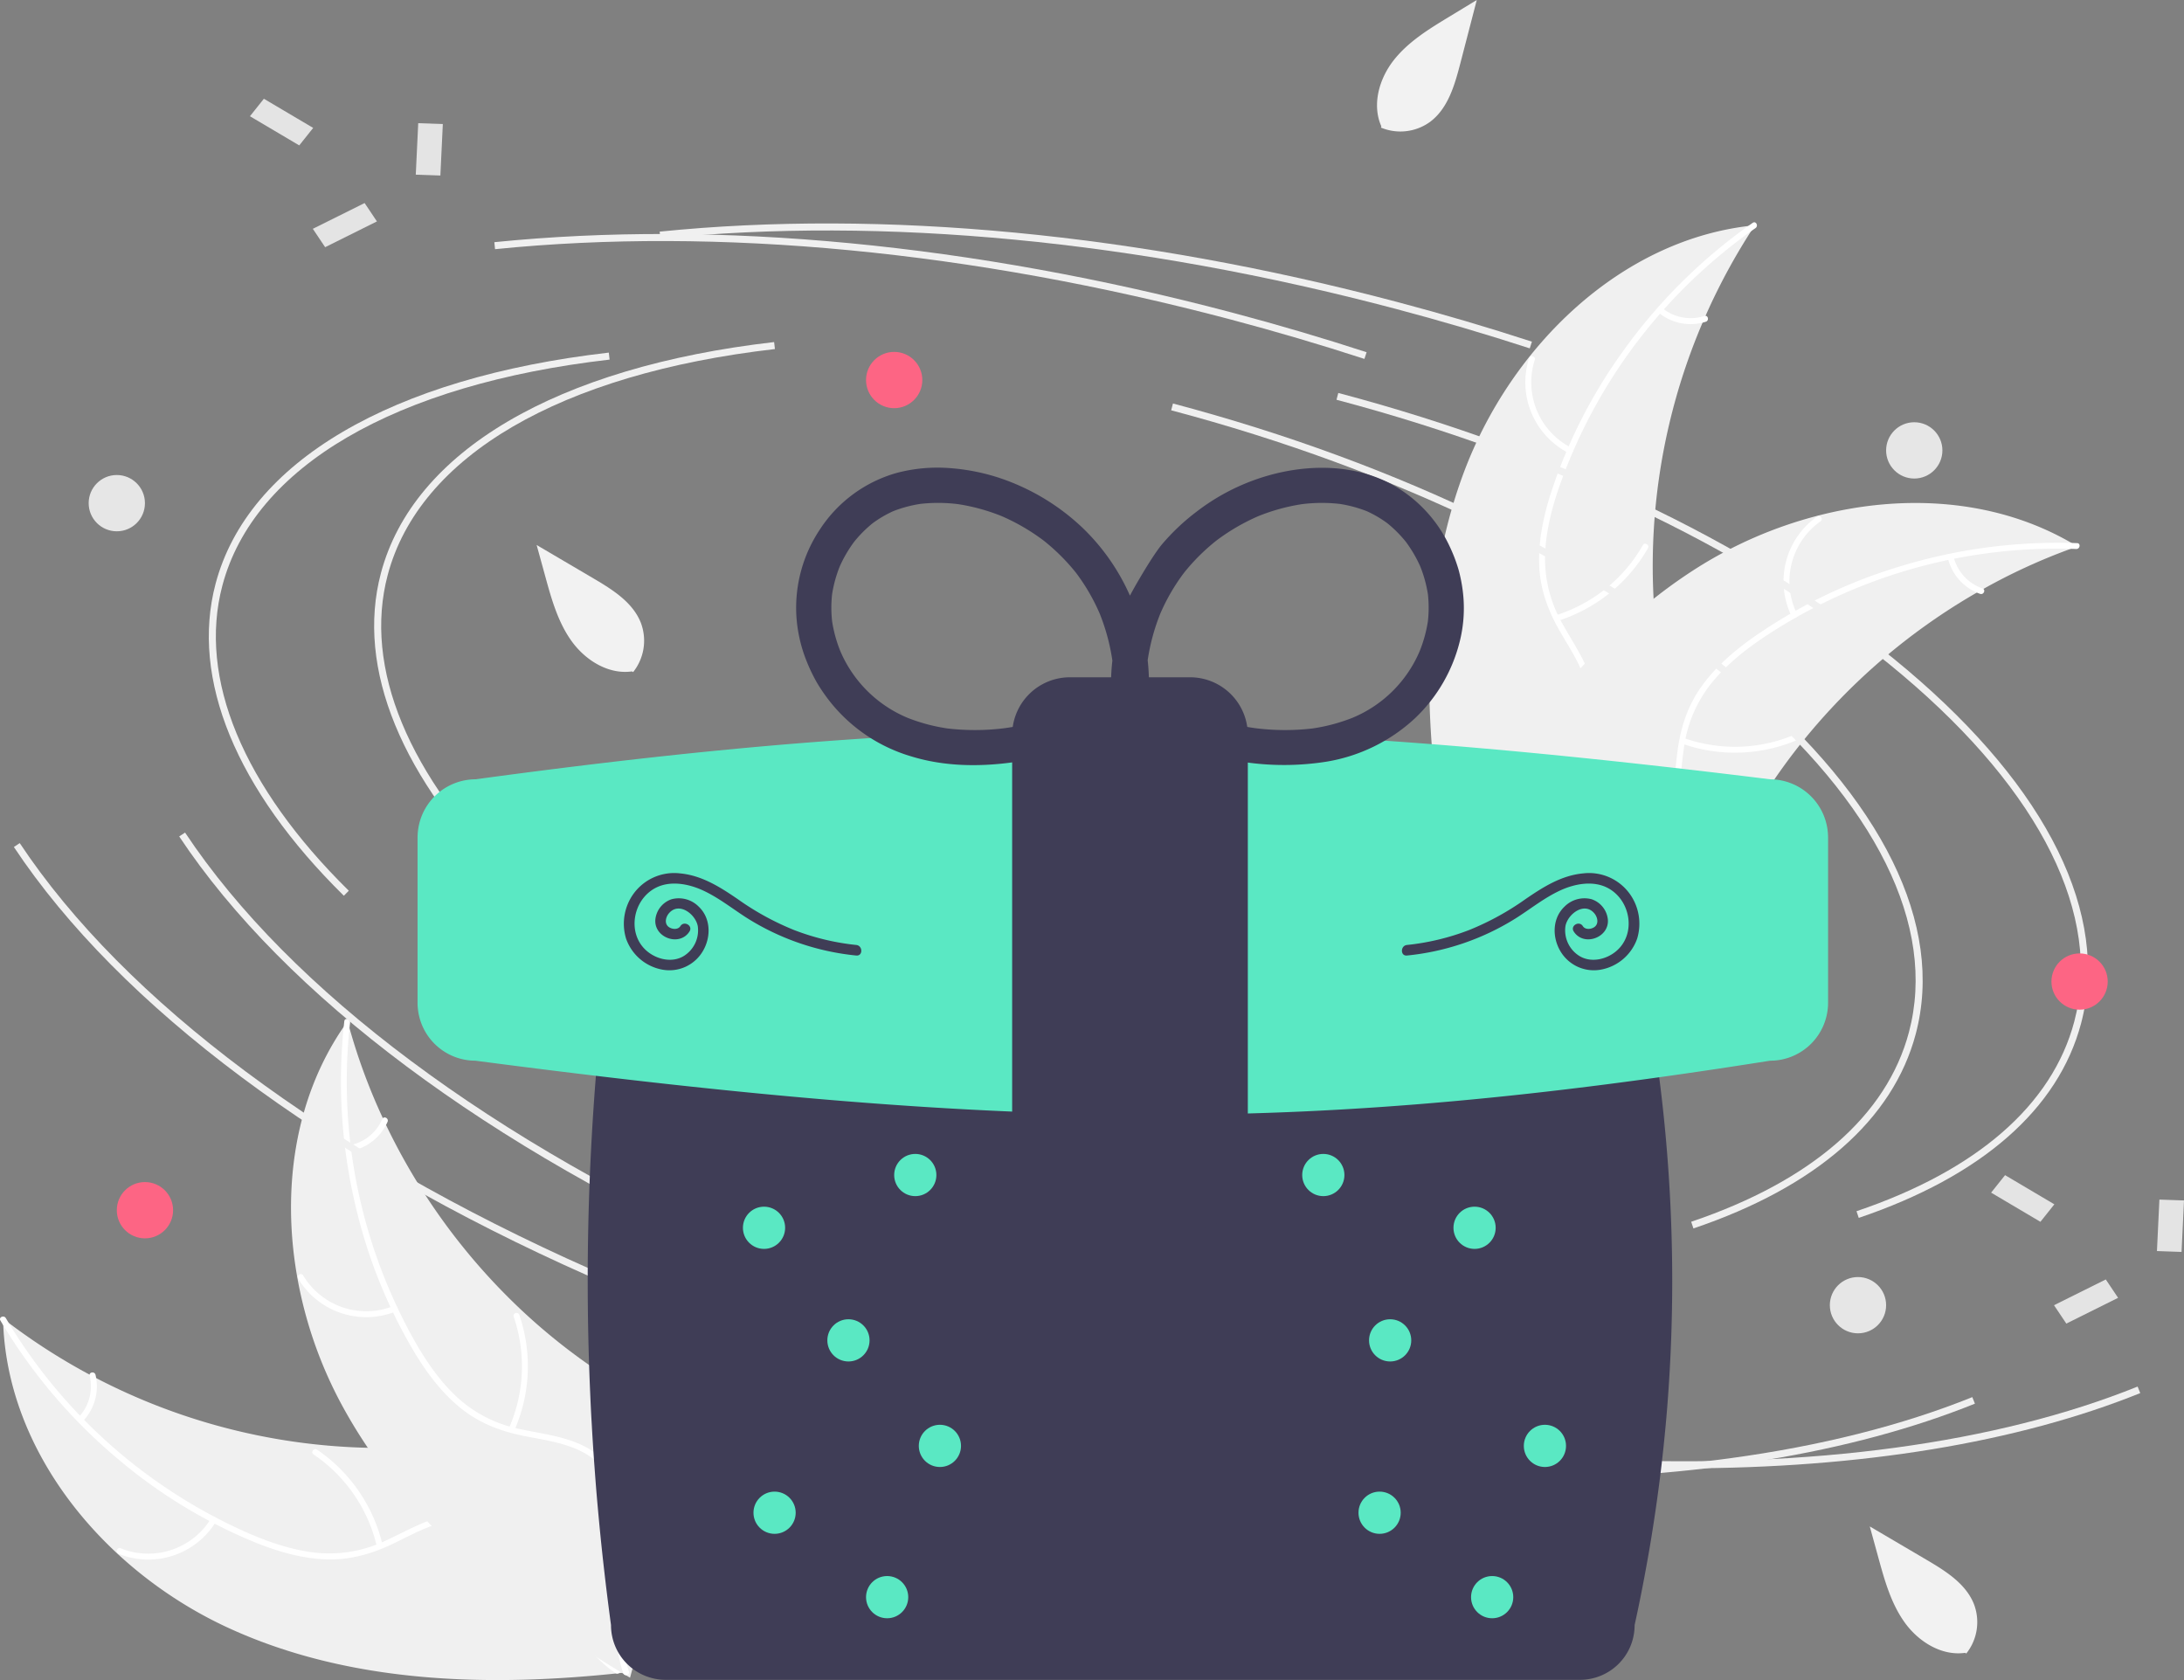<svg xmlns="http://www.w3.org/2000/svg" width="671.522" height="516.552" viewBox="0 0 671.522 516.552" xmlns:xlink="http://www.w3.org/1999/xlink" role="img" artist="Katerina Limpitsouni" source="https://undraw.co/"><rect x="0" y="0" width="671.522" height="516.552" fill="#808080" stroke="none"/><path d="M714.256,337.171c14.406-38.732,48.442-72.2,89.574-76.181A190.398,190.398,0,0,0,773.738,388.201c2.105,17.203,6.237,36.118-3.036,50.759-5.77,9.11-15.939,14.719-26.422,17.25-10.483,2.531-21.406,2.335-32.188,2.124l-2.414,1.192C702.096,418.904,699.85,375.903,714.256,337.171Z" transform="translate(-264.239 -191.724)" fill="#f0f0f0"/><path d="M804.029,261.834a162.739,162.739,0,0,0-60.46,79.812c-2.371,6.934-4.173,14.174-4.277,21.537a40.195,40.195,0,0,0,5.435,20.444c3.245,5.855,7.242,11.468,9.007,18.01,1.86,6.895.344,13.871-3.456,19.829-4.65,7.289-11.642,12.473-18.655,17.305C723.836,444.136,715.663,449.585,710.898,458.012c-.577,1.021-2.128.066-1.552-.954,8.29-14.662,25.687-19.988,36.33-32.443,4.966-5.811,8.211-13.155,6.676-20.893-1.343-6.767-5.46-12.559-8.796-18.459-3.504-6.195-5.793-12.624-6.059-19.792-.273-7.332,1.25-14.658,3.433-21.622a157.886,157.886,0,0,1,22.27-44.036,165.625,165.625,0,0,1,39.971-39.586c.959-.669,1.811.942.858,1.607Z" transform="translate(-264.239 -191.724)" fill="#fff"/><path d="M746.585,331.034a24.416,24.416,0,0,1-12.196-29.169c.359-1.115,2.109-.609,1.75.507a22.609,22.609,0,0,0,11.401,27.11c1.047.526.087,2.075-.954,1.552Z" transform="translate(-264.239 -191.724)" fill="#fff"/><path d="M742.691,380.876a47.06,47.06,0,0,0,26.691-21.536c.581-1.019,2.132-.064,1.552.954A48.95,48.95,0,0,1,743.114,382.648c-1.121.35-1.537-1.423-.423-1.772Z" transform="translate(-264.239 -191.724)" fill="#fff"/><path d="M775.416,286.504a13.821,13.821,0,0,0,12.898,2.369c1.116-.364,1.531,1.41.423,1.772a15.487,15.487,0,0,1-14.275-2.589.941.941,0,0,1-.299-1.253.915.915,0,0,1,1.253-.299Z" transform="translate(-264.239 -191.724)" fill="#fff"/><path d="M902.973,359.72c-.69.247-1.38.495-2.075.757a182.012,182.012,0,0,0-26.831,12.322c-.67.363-1.344.74-2.003,1.121A191.88,191.88,0,0,0,818.376,419.836a186.339,186.339,0,0,0-16.014,23.348c-6.543,11.294-12.738,24.06-22.347,32.291a31.966,31.966,0,0,1-3.131,2.418L711.32,462.379c-.131-.11-.267-.205-.399-.316l-2.646-.5c.215-.439.447-.889.662-1.328.124-.255.262-.507.385-.762.087-.169.175-.338.244-.495.029-.056.058-.113.083-.154.069-.157.15-.296.215-.439q1.938-3.783,3.935-7.551c.004-.015.004-.015.022-.026,10.195-19.118,22.076-37.552,36.377-53.597.43-.483.864-.98,1.324-1.456a177.81,177.81,0,0,1,21.121-19.897,157.193,157.193,0,0,1,12.944-9.242,130.716,130.716,0,0,1,37.474-16.312c26.453-6.851,54.803-5.166,78.139,8.365C901.797,359.015,902.38,359.358,902.973,359.72Z" transform="translate(-264.239 -191.724)" fill="#f0f0f0"/><path d="M902.628,360.517a162.739,162.739,0,0,0-96.326,27.325c-6.068,4.109-11.866,8.805-16.382,14.621a40.195,40.195,0,0,0-7.969,19.596c-.934,6.629-1.123,13.517-3.652,19.803-2.666,6.626-8.077,11.282-14.698,13.751-8.101,3.02-16.805,2.95-25.313,2.585-9.447-.405-19.254-.975-28.132,2.885-1.076.468-1.739-1.229-.664-1.696,15.447-6.716,32.544-.494,48.541-4.03,7.464-1.65,14.476-5.56,17.909-12.663,3.002-6.211,3.202-13.315,4.09-20.034.932-7.056,2.976-13.567,7.078-19.451,4.196-6.019,9.823-10.951,15.759-15.197a157.886,157.886,0,0,1,44.294-21.752,165.625,165.625,0,0,1,55.748-7.542c1.168.043.879,1.842-.282,1.8Z" transform="translate(-264.239 -191.724)" fill="#fff"/><path d="M815.099,381.183a24.416,24.416,0,0,1,7.824-30.633c.958-.674,2.051.783,1.092,1.459a22.609,22.609,0,0,0-7.219,28.51c.519,1.051-1.18,1.709-1.696.664Z" transform="translate(-264.239 -191.724)" fill="#fff"/><path d="M781.982,418.635a47.06,47.06,0,0,0,34.278-1.125c1.077-.464,1.74,1.232.664,1.696a48.95,48.95,0,0,1-35.671,1.098c-1.106-.395-.371-2.062.729-1.669Z" transform="translate(-264.239 -191.724)" fill="#fff"/><path d="M864.93,362.987a13.821,13.821,0,0,0,8.872,9.657c1.11.381.374,2.047-.729,1.669a15.487,15.487,0,0,1-9.839-10.662.941.941,0,0,1,.516-1.18.915.915,0,0,1,1.18.516Z" transform="translate(-264.239 -191.724)" fill="#fff"/><path d="M334.374,692.2c-37.534-17.29-68.335-53.756-69.199-95.071a190.399,190.399,0,0,0,124.575,39.612c17.313-.8,36.486-3.492,50.385,6.861,8.649,6.442,13.473,17.005,15.206,27.649,1.732,10.644.712,21.521-.312,32.256l1.006,2.497C414.956,710.498,371.908,709.489,334.374,692.2Z" transform="translate(-264.239 -191.724)" fill="#f0f0f0"/><path d="M266.032,596.994A162.739,162.739,0,0,0,341.051,663.308c6.735,2.888,13.819,5.232,21.153,5.891a40.195,40.195,0,0,0,20.796-3.876c6.083-2.793,11.983-6.355,18.639-7.621,7.016-1.334,13.858.705,19.511,4.944,6.917,5.187,11.558,12.55,15.846,19.908,4.761,8.17,9.577,16.731,17.621,22.119.975.653-.095,2.127-1.068,1.475-13.994-9.373-17.991-27.123-29.607-38.677-5.42-5.391-12.497-9.181-20.33-8.234-6.849.828-12.935,4.496-19.071,7.377-6.442,3.026-13.026,4.823-20.193,4.547-7.332-.281-14.522-2.353-21.301-5.056a157.886,157.886,0,0,1-42.228-25.531,165.625,165.625,0,0,1-36.455-42.846c-.595-1.006,1.076-1.734,1.667-.734Z" transform="translate(-264.239 -191.724)" fill="#fff"/><path d="M330.696,659.5a24.416,24.416,0,0,1-30.007,9.959c-1.085-.443-.448-2.149.638-1.706a22.609,22.609,0,0,0,27.894-9.321c.604-1.004,2.076.07,1.475,1.068Z" transform="translate(-264.239 -191.724)" fill="#fff"/><path d="M380.102,667.146a47.06,47.06,0,0,0-19.459-28.241c-.972-.656.097-2.13,1.068-1.475a48.95,48.95,0,0,1,20.189,29.429c.265,1.144-1.535,1.425-1.798.288Z" transform="translate(-264.239 -191.724)" fill="#fff"/><path d="M288.47,627.389a13.821,13.821,0,0,0,3.336-12.683c-.279-1.14,1.521-1.42,1.798-.288a15.487,15.487,0,0,1-3.66,14.039.941.941,0,0,1-1.272.203.915.915,0,0,1-.203-1.272Z" transform="translate(-264.239 -191.724)" fill="#fff"/><path d="M371.11,505.725c.195.707.389,1.414.598,2.126a182.011,182.011,0,0,0,10.261,27.684c.311.696.637,1.397.967,2.082a191.88,191.88,0,0,0,41.73,57.002,186.34,186.34,0,0,0,22.073,17.731c10.768,7.377,23.03,14.519,30.511,24.722a31.967,31.967,0,0,1,2.175,3.305l-20.421,64.205c-.12.123-.225.251-.345.374l-.698,2.601c-.421-.247-.853-.513-1.274-.761-.245-.143-.485-.299-.73-.442-.162-.1-.324-.2-.475-.28-.054-.033-.108-.067-.147-.095-.152-.081-.284-.172-.421-.247q-3.626-2.218-7.233-4.494c-.015-.005-.015-.005-.025-.024-18.293-11.61-35.778-24.849-50.697-40.32-.449-.466-.912-.935-1.352-1.43a177.809,177.809,0,0,1-18.245-22.563,157.194,157.194,0,0,1-8.238-13.605A130.716,130.716,0,0,1,355.686,584.698c-4.834-26.895-1.013-55.036,14.241-77.284C370.318,506.844,370.704,506.289,371.11,505.725Z" transform="translate(-264.239 -191.724)" fill="#f0f0f0"/><path d="M371.879,506.128a162.739,162.739,0,0,0,19.973,98.115c3.639,6.361,7.883,12.497,13.342,17.439a40.195,40.195,0,0,0,18.938,9.426c6.539,1.432,13.394,2.14,19.471,5.137,6.405,3.159,10.64,8.906,12.602,15.694,2.4,8.306,1.672,16.979.666,25.436-1.117,9.39-2.427,19.125.752,28.27.385,1.108-1.357,1.641-1.741.534-5.53-15.91,1.965-32.489-.353-48.706-1.082-7.567-4.451-14.855-11.274-18.815-5.967-3.463-13.035-4.199-19.668-5.592-6.965-1.463-13.304-3.992-18.861-8.527-5.685-4.639-10.178-10.622-13.964-16.862a157.886,157.886,0,0,1-18.345-45.81,165.625,165.625,0,0,1-3.311-56.159c.131-1.162,1.903-.737,1.773.417Z" transform="translate(-264.239 -191.724)" fill="#fff"/><path d="M385.876,594.968a24.416,24.416,0,0,1-29.955-10.115c-.6-1.007.936-1.986,1.537-.978a22.609,22.609,0,0,0,27.883,9.352c1.087-.438,1.615,1.305.534,1.741Z" transform="translate(-264.239 -191.724)" fill="#fff"/><path d="M420.72,630.819a47.06,47.06,0,0,0,1.467-34.265c-.381-1.109,1.36-1.642,1.741-.535a48.95,48.95,0,0,1-1.599,35.652c-.477,1.073-2.084.214-1.609-.853Z" transform="translate(-264.239 -191.724)" fill="#fff"/><path d="M371.494,543.906a13.821,13.821,0,0,0,10.3-8.118c.464-1.078,2.07-.218,1.609.853a15.487,15.487,0,0,1-11.374,9.006.941.941,0,0,1-1.138-.603.915.915,0,0,1,.603-1.138Z" transform="translate(-264.239 -191.724)" fill="#fff"/><path d="M420.797,463.882c-33.166-32.65-47.174-66.712-39.444-95.91,9.92-37.47,53.989-63.378,120.907-71.079l.247,2.149c-65.986,7.594-109.383,32.92-119.062,69.484-7.523,28.416,6.282,61.734,38.871,93.816Z" transform="translate(-264.239 -191.724)" fill="#f0f0f0"/><path d="M740.794,579.778c-41.393,0-86.375-6.151-131.054-17.98-55.252-14.627-105.912-36.705-146.503-63.849l1.202-1.798c40.396,27.012,90.831,48.989,145.854,63.555,49.724,13.164,99.82,19.264,144.855,17.654l.078,2.161Q748.093,579.779,740.794,579.778Z" transform="translate(-264.239 -191.724)" fill="#f0f0f0"/><path d="M835.756,566.175l-.693-2.049c37.021-12.517,60.176-32.68,66.962-58.312,8.626-32.584-10.114-70.396-52.769-106.47-42.872-36.258-104.694-66.342-174.081-84.711l.553-2.091c69.69,18.45,131.813,48.69,174.924,85.151,43.328,36.644,62.316,75.239,53.464,108.675C897.136,532.735,873.497,553.415,835.756,566.175Z" transform="translate(-264.239 -191.724)" fill="#f0f0f0"/><path d="M495.819,580.682c-81.336-36.073-144.011-82.874-176.479-131.782l1.802-1.197c32.244,48.569,94.59,95.093,175.554,131.001Z" transform="translate(-264.239 -191.724)" fill="#f0f0f0"/><path d="M781.788,643.176q-12.584,0-25.598-.562l.093-2.161c64.746,2.803,121.872-4.945,165.215-22.411l.809,2.007C884.498,635.283,836.308,643.176,781.788,643.176Z" transform="translate(-264.239 -191.724)" fill="#f0f0f0"/><path d="M734.596,298.832c-13.443-4.377-27.271-8.452-41.099-12.113-79.573-21.066-157.795-28.545-226.211-21.626l-.218-2.153c68.671-6.942,147.16.555,226.982,21.687,13.867,3.671,27.734,7.758,41.215,12.148Z" transform="translate(-264.239 -191.724)" fill="#f0f0f0"/><path d="M369.964,467.126c-33.166-32.65-47.174-66.712-39.444-95.91,9.92-37.47,53.989-63.378,120.907-71.079l.247,2.149c-65.986,7.594-109.383,32.92-119.062,69.484-7.523,28.416,6.282,61.734,38.871,93.816Z" transform="translate(-264.239 -191.724)" fill="#f0f0f0"/><path d="M689.962,583.023c-41.393,0-86.375-6.151-131.054-17.98-55.252-14.627-105.912-36.705-146.503-63.849l1.202-1.798c40.396,27.012,90.831,48.989,145.854,63.555,49.724,13.164,99.82,19.264,144.855,17.654l.078,2.161Q697.26,583.024,689.962,583.023Z" transform="translate(-264.239 -191.724)" fill="#f0f0f0"/><path d="M784.923,569.42l-.693-2.049c37.021-12.517,60.176-32.68,66.962-58.312,8.626-32.584-10.114-70.396-52.769-106.47C755.551,366.331,693.729,336.246,624.342,317.877l.553-2.091C694.586,334.236,756.709,364.476,799.82,400.937c43.328,36.644,62.316,75.239,53.464,108.675C846.303,535.979,822.664,556.66,784.923,569.42Z" transform="translate(-264.239 -191.724)" fill="#f0f0f0"/><path d="M444.986,583.927c-81.336-36.073-144.011-82.874-176.479-131.782l1.802-1.197c32.244,48.569,94.59,95.093,175.554,131.001Z" transform="translate(-264.239 -191.724)" fill="#f0f0f0"/><path d="M730.956,646.421q-12.584,0-25.598-.562l.093-2.161c64.746,2.803,121.872-4.945,165.215-22.411l.809,2.007C833.666,638.528,785.476,646.421,730.956,646.421Z" transform="translate(-264.239 -191.724)" fill="#f0f0f0"/><path d="M683.764,302.076c-13.443-4.377-27.271-8.452-41.099-12.113-79.573-21.066-157.795-28.545-226.211-21.626l-.218-2.153c68.671-6.942,147.16.555,226.982,21.687,13.867,3.671,27.734,7.758,41.215,12.148Z" transform="translate(-264.239 -191.724)" fill="#f0f0f0"/><path d="M468.875,462.691a16.783,16.783,0,0,0-16.764,16.764,787.723,787.723,0,0,0-6.36,141.647c.127,3.021.268,5.784.432,8.45.238,4.402.54,9.05.897,13.815.205,2.812.422,5.632.659,8.442.397,4.578.833,9.229,1.298,13.825.292,2.807.594,5.628.918,8.438.622,5.519,1.325,11.176,2.151,17.294A16.805,16.805,0,0,0,468.875,708.202H750.076a16.783,16.783,0,0,0,16.764-16.764l.013-.116c1.253-5.707,2.419-11.522,3.468-17.286.561-3.039,1.045-5.799,1.48-8.437.789-4.804,1.491-9.453,2.084-13.818.406-2.931.774-5.769,1.092-8.439.523-4.369.997-8.886,1.448-13.808.247-2.675.473-5.438.692-8.446v-.001A491.733,491.733,0,0,0,766.853,479.571l-.013-.116a16.783,16.783,0,0,0-16.764-16.764Z" transform="translate(-264.239 -191.724)" fill="#3f3d56"/><path d="M620.393,534.459c-60.93,0-125.493-5.537-209.992-16.613h-.009a17.783,17.783,0,0,1-17.655-15.868,16.333,16.333,0,0,1-.111-1.973V449.172a2.58,2.58,0,0,1,.015-.325,17.884,17.884,0,0,1,17.831-17.52c147.01-19.989,236.314-19.986,398.075.004h.007a17.881,17.881,0,0,1,17.761,17.574,1.972,1.972,0,0,1,.011.267v50.833a16.373,16.373,0,0,1-.112,1.978A17.807,17.807,0,0,1,808.48,517.85C738.591,528.921,681.308,534.459,620.393,534.459Z" transform="translate(-264.239 -191.724)" fill="#5ae8c3"/><path d="M630.166,569.764H593.198a17.768,17.768,0,0,1-17.747-17.747V417.709a17.768,17.768,0,0,1,17.747-17.747h36.968a17.768,17.768,0,0,1,17.748,17.747V552.017A17.768,17.768,0,0,1,630.166,569.764Z" transform="translate(-264.239 -191.724)" fill="#3f3d56"/><path d="M714.098,374.262a46.871,46.871,0,0,0-1.41-7.452,48.313,48.313,0,0,0-2.74-7.134,41.985,41.985,0,0,0-18.904-19.629c-10.312-5.076-22.107-5.492-33.195-3.046a65.605,65.605,0,0,0-25.644,12.006A66.687,66.687,0,0,0,621.511,359.094c-3.285,3.942-9.396,14.771-9.836,15.773A65.658,65.658,0,0,0,597.082,353.993a68.608,68.608,0,0,0-25.136-15.191,63.332,63.332,0,0,0-15.406-3.131,49.032,49.032,0,0,0-16.526,1.442,41.631,41.631,0,0,0-23.564,17.225,43.452,43.452,0,0,0-7.36,26.504,44.581,44.581,0,0,0,3.031,13.839,52.764,52.764,0,0,0,3.312,6.949,54.054,54.054,0,0,0,4.403,6.309,49.879,49.879,0,0,0,24.505,16.318c10.275,3.175,21.174,3.279,31.739,1.788,10.85-1.531,21.293-5.043,31.512-8.89,1.363-.513,2.721-1.041,4.08-1.564,9.084,3.495,18.246,6.865,27.755,9.005a83.576,83.576,0,0,0,32.672,1.31,52.428,52.428,0,0,0,27.094-13.234,48.652,48.652,0,0,0,14.036-24.375A42.077,42.077,0,0,0,714.098,374.262ZM573.26,415.596a72.846,72.846,0,0,1-17.67.103,54.841,54.841,0,0,1-12.288-3.271,38.632,38.632,0,0,1-20.704-20.556,41.354,41.354,0,0,1-2.505-9.108,37.705,37.705,0,0,1-.003-8.358,39.338,39.338,0,0,1,2.35-8.528,40.19,40.19,0,0,1,4.411-7.552,37.904,37.904,0,0,1,5.69-5.715,34.639,34.639,0,0,1,6.374-3.735,38.954,38.954,0,0,1,8.336-2.23,49.337,49.337,0,0,1,11.622.091,60.099,60.099,0,0,1,13.386,3.69,63.174,63.174,0,0,1,12.89,7.515,61.876,61.876,0,0,1,9.961,9.931A61.034,61.034,0,0,1,602.361,380.363a63.267,63.267,0,0,1,3.895,14.393l.008.072a65.6,65.6,0,0,0-.425,7.468c.002.961.044,1.921.092,2.881a5.747,5.747,0,0,0-1.127,1.517,181.727,181.727,0,0,1-23.116,7.331Q577.51,414.99,573.26,415.596Zm130.018-32.831a41.347,41.347,0,0,1-2.506,9.109A38.418,38.418,0,0,1,680.069,412.429a54.843,54.843,0,0,1-12.288,3.271,72.864,72.864,0,0,1-17.702-.107c-10.434-1.492-20.5-4.786-30.346-8.461-.405-.151-.808-.311-1.213-.463a5.643,5.643,0,0,0-1.078-1.5,64.757,64.757,0,0,0-.323-10.438,63.272,63.272,0,0,1,3.891-14.366,61.034,61.034,0,0,1,7.252-12.488,61.873,61.873,0,0,1,9.961-9.931,63.174,63.174,0,0,1,12.89-7.515,60.105,60.105,0,0,1,13.386-3.69,49.338,49.338,0,0,1,11.622-.091,38.959,38.959,0,0,1,8.336,2.23,34.638,34.638,0,0,1,6.374,3.735,37.898,37.898,0,0,1,5.69,5.715,40.195,40.195,0,0,1,4.411,7.551,39.338,39.338,0,0,1,2.35,8.528A37.706,37.706,0,0,1,703.278,382.765Z" transform="translate(-264.239 -191.724)" fill="#3f3d56"/><circle cx="234.919" cy="377.499" r="6.489" fill="#5ae8c3"/><circle cx="281.425" cy="361.276" r="6.489" fill="#5ae8c3"/><circle cx="260.876" cy="412.109" r="6.489" fill="#5ae8c3"/><circle cx="453.391" cy="377.499" r="6.489" fill="#5ae8c3"/><circle cx="406.885" cy="361.276" r="6.489" fill="#5ae8c3"/><circle cx="427.434" cy="412.109" r="6.489" fill="#5ae8c3"/><circle cx="458.799" cy="491.062" r="6.489" fill="#5ae8c3"/><circle cx="475.022" cy="444.555" r="6.489" fill="#5ae8c3"/><circle cx="424.189" cy="465.105" r="6.489" fill="#5ae8c3"/><circle cx="272.773" cy="491.062" r="6.489" fill="#5ae8c3"/><circle cx="288.996" cy="444.555" r="6.489" fill="#5ae8c3"/><circle cx="238.163" cy="465.105" r="6.489" fill="#5ae8c3"/><path id="e3b13650-ec26-4d46-b148-6e027bc06f3e-460" data-name="Path 2961" d="M688.854,230.959a15.505,15.505,0,0,0,15.099-1.774c5.488-4.093,7.545-11.238,9.268-17.862l5.09-19.599-8.597,5.22c-6.183,3.753-12.508,7.631-16.971,13.328s-6.721,13.682-3.78,20.294" transform="translate(-264.239 -191.724)" fill="#f2f2f2"/><path id="fe24b413-2f3e-41ab-87c6-b6db4596196d-461" data-name="Path 2961" d="M458.91,398.369a15.505,15.505,0,0,0,2.429-15.008c-2.433-6.399-8.742-10.335-14.641-13.806l-17.455-10.264,2.666,9.698c1.916,6.975,3.913,14.12,8.171,19.973s11.318,10.211,18.483,9.193" transform="translate(-264.239 -191.724)" fill="#f2f2f2"/><path id="a5193a92-e661-4e54-a5ba-e6f2c93163f3-462" data-name="Path 2961" d="M868.816,700.121a15.505,15.505,0,0,0,2.429-15.008c-2.433-6.399-8.742-10.335-14.641-13.806l-17.455-10.264,2.666,9.698c1.916,6.975,3.913,14.12,8.171,19.973s11.318,10.211,18.483,9.193" transform="translate(-264.239 -191.724)" fill="#f2f2f2"/><circle cx="274.936" cy="116.847" r="8.652" fill="#fd6584"/><circle cx="44.567" cy="372.092" r="8.652" fill="#fd6584"/><circle cx="639.417" cy="301.791" r="8.652" fill="#fd6584"/><circle cx="35.914" cy="154.701" r="8.652" fill="#e6e6e6"/><circle cx="571.28" cy="401.293" r="8.652" fill="#e6e6e6"/><circle cx="588.584" cy="138.478" r="8.652" fill="#e6e6e6"/><path d="M473.446,476.466c-.748,1.183-2.561,1.011-3.58.272-1.414-1.027-.956-3.005.017-4.173,3.094-3.714,8.211.207,8.901,3.896A9.279,9.279,0,0,1,474.419,485.7c-3.53,2.092-8.115,1.043-11.15-1.461-6.331-5.223-4.607-15.679,2.425-19.457,4.488-2.411,10.162-1.353,14.583.667,4.977,2.274,9.256,5.759,13.858,8.664a77.269,77.269,0,0,0,33.376,11.397c2.075.212,2.061-3.035,0-3.245a74.223,74.223,0,0,1-19.178-4.618,84.28,84.28,0,0,1-17.233-9.458c-5.419-3.714-11.08-7.322-17.786-7.936a15.43,15.43,0,0,0-14.224,6.189,15.757,15.757,0,0,0-2.368,13.822,14.593,14.593,0,0,0,11.124,9.577,11.93,11.93,0,0,0,12.577-5.811c2.468-4.269,2.388-10.003-1.34-13.542a8.607,8.607,0,0,0-8.369-2.276,7.363,7.363,0,0,0-4.979,6.336c-.36,5.541,7.506,8.312,10.513,3.556,1.119-1.77-1.688-3.4-2.802-1.638Z" transform="translate(-264.239 -191.724)" fill="#3f3d56"/><path d="M750.912,476.466c.748,1.183,2.561,1.011,3.58.272,1.414-1.027.956-3.005-.018-4.173-3.094-3.714-8.211.207-8.901,3.896A9.279,9.279,0,0,0,749.94,485.7c3.53,2.092,8.115,1.043,11.15-1.461,6.331-5.223,4.607-15.679-2.425-19.457-4.488-2.411-10.162-1.353-14.583.667-4.977,2.274-9.256,5.759-13.858,8.664a77.269,77.269,0,0,1-33.376,11.397c-2.075.212-2.061-3.035,0-3.245a74.223,74.223,0,0,0,19.178-4.618,84.28,84.28,0,0,0,17.233-9.458c5.419-3.714,11.08-7.322,17.786-7.936a15.43,15.43,0,0,1,14.224,6.189,15.757,15.757,0,0,1,2.368,13.822,14.593,14.593,0,0,1-11.124,9.577,11.93,11.93,0,0,1-12.577-5.811c-2.468-4.269-2.388-10.003,1.34-13.542a8.607,8.607,0,0,1,8.369-2.276,7.363,7.363,0,0,1,4.979,6.336c.36,5.541-7.506,8.312-10.513,3.556-1.119-1.77,1.688-3.4,2.802-1.638Z" transform="translate(-264.239 -191.724)" fill="#3f3d56"/><polygon points="96.295 39.328 92.009 44.705 76.852 35.739 81.137 30.362 96.295 39.328" fill="#e4e4e4"/><polygon points="112.11 62.43 115.895 68.079 99.972 75.999 96.187 70.351 112.11 62.43" fill="#e4e4e4"/><polygon points="128.593 37.872 136.157 38.14 135.404 53.967 127.839 53.7 128.593 37.872" fill="#e4e4e4"/><polygon points="631.66 370.281 627.374 375.658 612.217 366.692 616.503 361.315 631.66 370.281" fill="#e4e4e4"/><polygon points="647.475 393.383 651.26 399.032 635.337 406.952 631.552 401.303 647.475 393.383" fill="#e4e4e4"/><polygon points="663.958 368.825 671.522 369.093 670.769 384.92 663.204 384.653 663.958 368.825" fill="#e4e4e4"/></svg>
